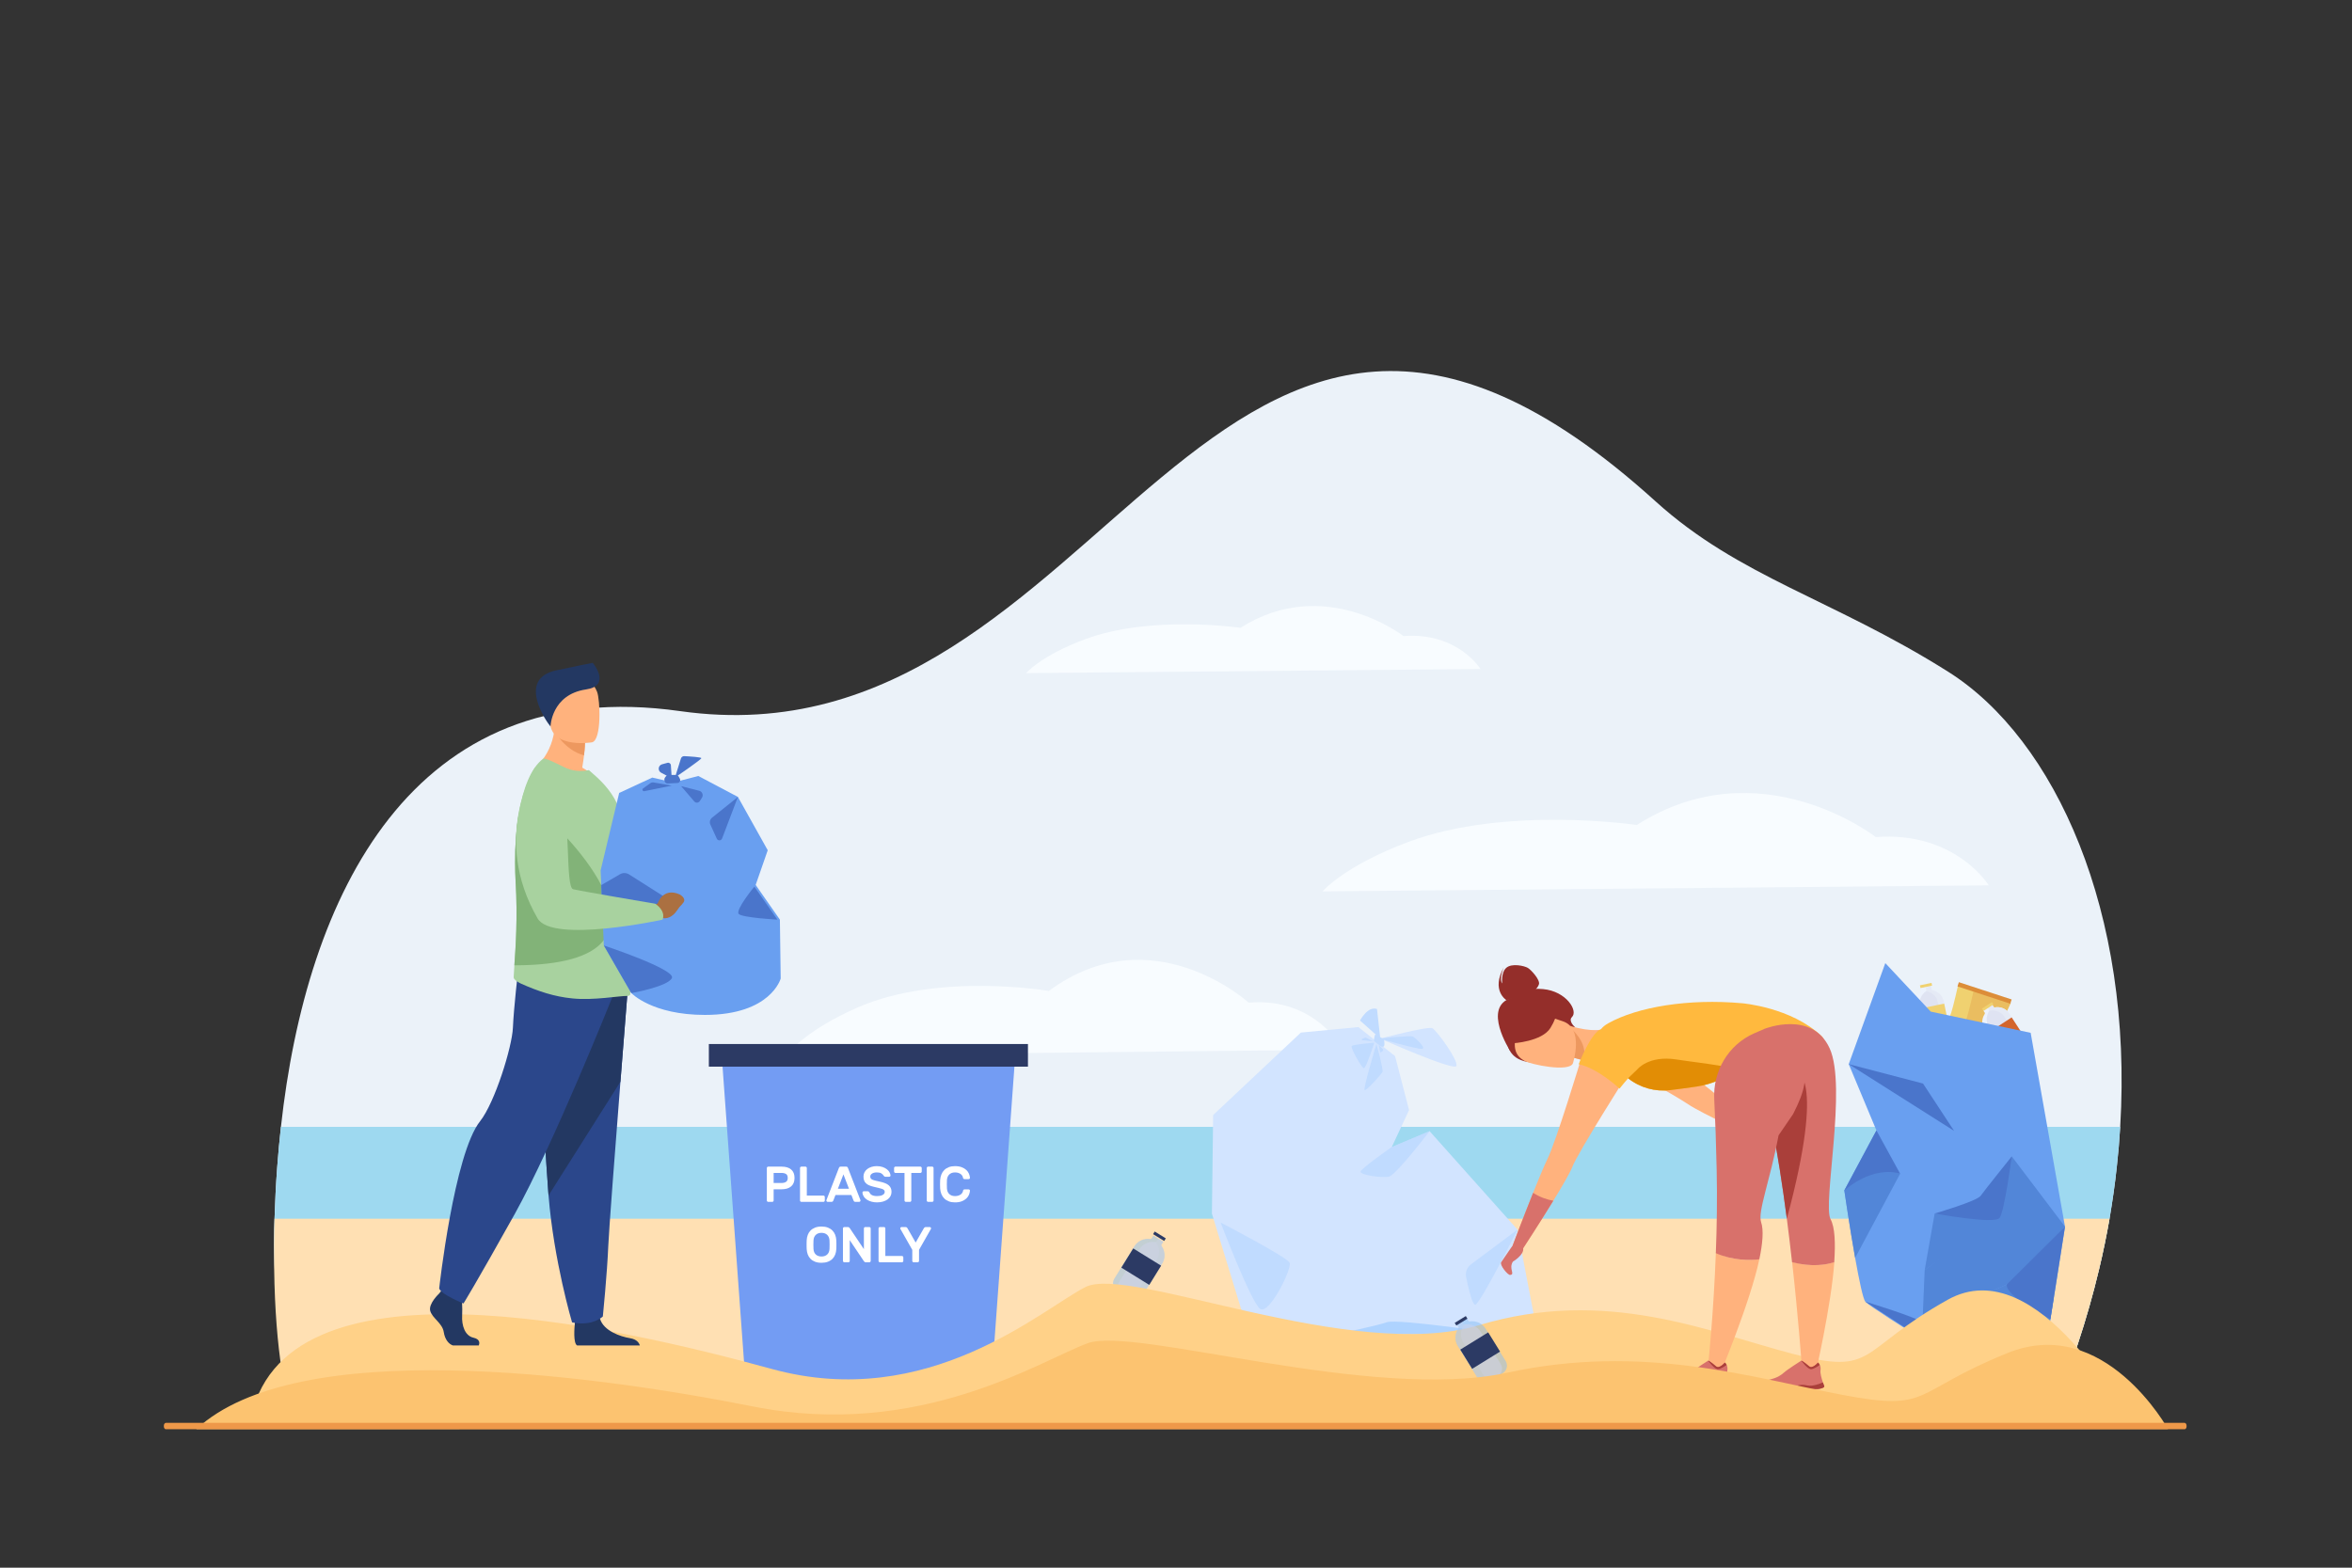 <?xml version="1.0" encoding="utf-8"?>
<!-- Generator: Adobe Illustrator 27.5.0, SVG Export Plug-In . SVG Version: 6.00 Build 0)  -->
<svg version="1.1" id="Layer_1" xmlns="http://www.w3.org/2000/svg" xmlns:xlink="http://www.w3.org/1999/xlink" x="0px" y="0px"
	 viewBox="0 0 3000 2000" style="enable-background:new 0 0 3000 2000;" xml:space="preserve">
<rect x="0" y="0" width="3000" height="2000" fill="#333333" stroke="none"/>
<g>
	<g>
		<path style="fill:#EBF2F9;" d="M349.701,1580.346c0-8.395,0.192-16.926,0.48-25.587c0.671-21.458,1.727-43.579,3.453-66.368
			c1.247-16.659,2.782-33.584,4.7-50.777c32.136-293.729,166.23-579.022,509.268-530.378
			c550.53,77.964,672.959-785.192,1244.182-267.537c106.637,96.637,226.213,124.633,373.079,217.257
			c137.081,86.359,235.983,307.321,219.483,580.659c-0.959,16.793-2.398,33.719-4.317,50.777
			c-2.302,21.855-5.468,43.845-9.305,66.368c-3.741,21.323-8.154,42.913-13.334,64.503
			c-15.061,63.438-36.452,128.606-64.847,194.708c-0.575,1.2-1.055,2.397-1.534,3.599H385.195c-0.096,0-0.096,0-0.191,0
			c-17.939-6.797-33.671-99.286-35.302-228.824C349.701,1585.944,349.605,1583.145,349.701,1580.346z"/>
		<path style="fill:#F8FCFF;" d="M1094.395,1285.106c103.578-45,243.438-20.882,243.438-20.882
			c131.573-97.336,254.957,14.974,254.957,14.974c84.986-7.486,120.525,59.896,120.525,59.896l-710.789,7.486
			C1002.526,1346.581,1025.336,1315.108,1094.395,1285.106z"/>
		<g>
			<path style="fill:#F8FCFF;" d="M2087.771,1052.498c157.286-100.087,304.783,15.397,304.783,15.397
				c101.594-7.698,144.079,61.59,144.079,61.59l-849.698,7.699c0,0,27.267-32.363,109.821-63.214
				C1920.577,1027.699,2087.771,1052.498,2087.771,1052.498z"/>
			<path style="fill:#F8FCFF;" d="M1383.726,815.618c84.455-31.561,198.493-14.646,198.493-14.646
				c107.281-68.267,207.884,10.503,207.884,10.503c69.295-5.251,98.273,42.008,98.273,42.008l-579.556,5.252
				C1308.82,858.735,1327.418,836.661,1383.726,815.618z"/>
		</g>
		<path style="fill:#9ED9F0;" d="M349.701,1580.346c0-8.395,0.192-16.926,0.48-25.587c0.671-21.458,1.727-43.579,3.453-66.368
			c1.247-16.659,2.782-33.584,4.7-50.777h2346.011c-0.959,16.793-2.398,33.719-4.317,50.777
			c-2.302,21.855-5.468,43.845-9.305,66.368c-3.741,21.323-8.154,42.913-13.334,64.503
			c-15.061,63.438-36.452,128.606-64.847,194.708c-0.575,1.2-1.055,2.397-1.534,3.599H385.195c-0.096,0-0.096,0-0.191,0
			c-17.939-6.797-33.671-99.286-35.302-228.824C349.701,1585.944,349.605,1583.145,349.701,1580.346z"/>
		<path style="fill:#FFE0B3;" d="M350.218,1554.807h2340.488c-3.753,21.289-8.115,42.883-13.288,64.474
			c-15.114,63.41-36.517,128.644-64.918,194.639H379.837c-15.722-17.64-28.706-93.061-30.127-194.639
			C349.406,1598.753,349.508,1577.16,350.218,1554.807z"/>
		<g>
			<g>
				<path style="fill:#F0D170;" d="M2550.376,1312.128c-2.769,8.459-7.64,34.778-7.64,34.778l-67.349-22.04
					c0,0,10.481-24.033,13.426-32.885c2.672-8.036,8.614-34.464,8.614-34.464l67.349,22.04
					C2564.776,1279.558,2553.146,1303.664,2550.376,1312.128z"/>
				<path style="opacity:0.3;fill:#DC8D39;" d="M2550.376,1312.128c-2.769,8.459-7.64,34.778-7.64,34.778l-47.439-15.524
					c0,0,10.481-24.033,13.426-32.885c2.672-8.036,8.615-34.465,8.615-34.465l47.438,15.525
					C2564.776,1279.558,2553.146,1303.664,2550.376,1312.128z"/>
				
					<rect x="2529.148" y="1230.411" transform="matrix(0.311 -0.95 0.95 0.311 541.341 3278.464)" style="fill:#DC8D39;" width="5.669" height="70.865"/>
				
					<rect x="2505.345" y="1303.149" transform="matrix(0.311 -0.95 0.95 0.311 456.142 3306.297)" style="fill:#DC8D39;" width="5.669" height="70.864"/>
			</g>
			<g>
				<g>
					<path style="fill:#ECF2FD;" d="M2563.123,1293.222l24.315,37.273c2.878,4.413,1.623,10.381-2.79,13.26l-15.279,9.967
						c-4.664,3.043-10.975,1.716-14.018-2.949l-24.019-36.819c-4.088-6.267-3.825-14.165,0.023-20.083
						c0.505-0.776,0.479-1.808-0.132-2.51c-0.174-0.204-0.338-0.42-0.489-0.651l-1.284-1.969l11.353-7.406l1.284,1.97
						c0.17,0.26,0.313,0.525,0.438,0.797c0.348,0.768,1.151,1.232,1.98,1.086
						C2551.543,1283.951,2558.992,1286.889,2563.123,1293.222z"/>
					<path style="fill:#E5EAF5;" d="M2563.123,1293.222l24.315,37.273c2.878,4.413,1.623,10.381-2.79,13.26l-9.603,6.264
						c-4.665,3.044-10.975,1.716-14.018-2.949l-24.019-36.819c-4.088-6.267-3.826-14.164,0.022-20.082
						c0.185-0.286,0.299-0.608,0.339-0.934c0.067-0.556-0.086-1.133-0.47-1.577c-0.175-0.203-0.339-0.42-0.489-0.651l-1.285-1.969
						l5.677-3.703l1.284,1.97c0.17,0.26,0.313,0.525,0.438,0.797c0.348,0.768,1.151,1.232,1.98,1.086
						C2551.543,1283.951,2558.992,1286.889,2563.123,1293.222z"/>
					<path style="opacity:0.3;fill:#CED4EA;" d="M2556.827,1297.328l24.315,37.273c2.879,4.413,1.623,10.382-2.79,13.261
						l-3.307,2.156c-4.665,3.044-10.975,1.716-14.018-2.949l-24.019-36.819c-4.088-6.267-3.826-14.164,0.022-20.082
						c0.185-0.286,0.299-0.608,0.339-0.934c0.263,0.088,0.55,0.112,0.839,0.06
						C2545.248,1288.057,2552.696,1290.995,2556.827,1297.328z"/>
					
						<rect x="2537.471" y="1304.659" transform="matrix(0.838 -0.546 0.546 0.838 -304.652 1610.841)" style="fill:#D3652C;" width="37.953" height="26.123"/>
				</g>
				
					<rect x="2526.516" y="1281.611" transform="matrix(0.837 -0.548 0.548 0.837 -288.924 1598.561)" style="fill:#F0D170;" width="15.069" height="3.567"/>
			</g>
			<g>
				<g>
					<path style="fill:#ECF2FD;" d="M2479.332,1277.444l9.023,43.579c1.068,5.159-2.28,10.257-7.439,11.325l-17.863,3.699
						c-5.454,1.129-10.844-2.411-11.973-7.865l-8.913-43.048c-1.518-7.326,1.61-14.583,7.354-18.688
						c0.755-0.538,1.107-1.508,0.795-2.384c-0.088-0.254-0.162-0.516-0.218-0.785l-0.477-2.303l13.272-2.748l0.478,2.302
						c0.063,0.305,0.1,0.604,0.116,0.902c0.043,0.842,0.621,1.567,1.446,1.734
						C2471.938,1264.584,2477.799,1270.039,2479.332,1277.444z"/>
					<path style="fill:#E5EAF5;" d="M2479.332,1277.444l9.023,43.579c1.068,5.159-2.28,10.257-7.439,11.325l-11.227,2.325
						c-5.454,1.129-10.844-2.411-11.973-7.865l-8.914-43.048c-1.517-7.327,1.611-14.583,7.355-18.688
						c0.276-0.198,0.5-0.456,0.656-0.745c0.266-0.492,0.334-1.086,0.139-1.639c-0.088-0.254-0.162-0.516-0.218-0.786l-0.477-2.302
						l6.636-1.374l0.478,2.302c0.063,0.305,0.1,0.604,0.116,0.902c0.043,0.842,0.621,1.567,1.446,1.734
						C2471.938,1264.584,2477.799,1270.039,2479.332,1277.444z"/>
					<path style="opacity:0.3;fill:#CED4EA;" d="M2471.972,1278.968l9.023,43.578c1.068,5.16-2.28,10.258-7.44,11.326l-3.865,0.801
						c-5.454,1.129-10.844-2.411-11.973-7.865l-8.914-43.048c-1.517-7.327,1.611-14.583,7.355-18.688
						c0.276-0.198,0.5-0.456,0.656-0.745c0.213,0.178,0.471,0.306,0.76,0.361
						C2464.577,1266.108,2470.438,1271.564,2471.972,1278.968z"/>
					
						<rect x="2445.195" y="1284.751" transform="matrix(0.979 -0.203 0.203 0.979 -211.981 526.666)" style="fill:#F0D170;" width="37.952" height="26.123"/>
				</g>
				
					<rect x="2448.321" y="1255.895" transform="matrix(0.979 -0.205 0.205 0.979 -205.46 529.407)" style="fill:#F0D170;" width="15.069" height="3.567"/>
			</g>
			<g>
				<path style="fill:#699FF0;" d="M2633.938,1564.953l-14.376,91.457l-4.188,26.373l-8.263,52.86H2495.28
					c0,0-14.715-9.056-33.844-20.94c-32.599-20.487-77.648-49.012-82.176-54.104c-2.943-3.283-8.037-27.958-13.018-55.802
					c-7.018-39.73-13.809-86.14-13.809-86.14l40.975-76.517l-35.315-84.553l46.635-128.881l57.953,61.874l127.452,27.051
					L2633.938,1564.953z"/>
				<g>
					<polygon style="fill:#5286D8;" points="2467.69,1548.115 2454.957,1620.274 2550.461,1553.775 					"/>
					<path style="fill:#5286D8;" d="M2619.386,1656.41l-12.45,79.233h-111.832c0,0-14.715-9.056-33.844-20.94l-9.281-27.279
						l107.53-48.783l12.903-0.68L2619.386,1656.41z"/>
					<path style="fill:#4A75CB;" d="M2633.938,1564.953l-14.376,91.457l-4.188,26.373c-7.244-3.621-57.727-29.656-55.689-44.143
						C2561.836,1623.131,2633.938,1564.953,2633.938,1564.953z"/>
					<path style="fill:#4A75CB;" d="M2379.261,1660.598c0,0,67.914,20.516,72.866,26.882c4.952,6.367,19.101,33.25,19.101,33.25
						L2379.261,1660.598z"/>
					<polygon style="fill:#5286D8;" points="2454.957,1620.274 2452.127,1687.48 2559.686,1638.64 2633.938,1564.953 
						2566.024,1475.249 2533.482,1561.556 					"/>
					<path style="fill:#4A75CB;" d="M2467.69,1548.115c0,0,53.765-15.563,58.718-22.638c4.951-7.074,39.616-50.228,39.616-50.228
						s-9.197,70.036-15.563,78.525C2544.094,1562.264,2467.69,1548.115,2467.69,1548.115z"/>
				</g>
				<path style="fill:#5286D8;" d="M2423.631,1497.377l-57.388,107.419c-7.018-39.73-13.809-86.14-13.809-86.14l32.485-38.258
					L2423.631,1497.377z"/>
				<path style="fill:#4A75CB;" d="M2423.631,1497.377c0,0-31.127-12.224-71.196,21.279l40.975-76.517L2423.631,1497.377z"/>
				<polygon style="fill:#4A75CB;" points="2358.094,1357.587 2452.834,1382.339 2492.451,1442.706 				"/>
			</g>
		</g>
		<g>
			<path style="opacity:0.5;fill:#89BEF4;" d="M1482.418,1612.021l-25.811,41.728c-3.056,4.939-9.601,6.482-14.542,3.427
				l-17.104-10.58c-5.223-3.23-6.853-10.149-3.623-15.372l25.496-41.218c4.339-7.016,12.344-10.453,20.054-9.384
				c1.012,0.14,2.029-0.368,2.443-1.307c0.122-0.27,0.261-0.535,0.421-0.794l1.364-2.204l12.709,7.861l-1.364,2.204
				c-0.18,0.291-0.377,0.559-0.591,0.81c-0.603,0.707-0.69,1.727-0.157,2.485
				C1486.246,1596.122,1486.802,1604.932,1482.418,1612.021z"/>
			<path style="opacity:0.3;fill:#CED4EA;" d="M1482.418,1612.021l-25.811,41.728c-3.056,4.939-9.601,6.482-14.542,3.427
				l-10.749-6.649c-5.223-3.23-6.853-10.15-3.623-15.371l25.496-41.219c4.339-7.016,12.345-10.453,20.054-9.385
				c0.371,0.051,0.745,0.014,1.09-0.099c0.586-0.193,1.09-0.616,1.354-1.207c0.122-0.27,0.261-0.535,0.421-0.794l1.364-2.205
				l6.354,3.932l-1.364,2.204c-0.18,0.291-0.377,0.559-0.591,0.81c-0.603,0.707-0.69,1.727-0.157,2.485
				C1486.246,1596.122,1486.802,1604.932,1482.418,1612.021z"/>
			<path style="opacity:0.3;fill:#CED4EA;" d="M1474.668,1585.317c-0.188-0.263-0.298-0.561-0.334-0.864
				c-0.345,0.112-0.719,0.149-1.09,0.099c-7.709-1.068-15.714,2.369-20.054,9.385l-25.496,41.219
				c-3.23,5.222-1.6,12.141,3.623,15.371l3.702,2.29c4.94,3.056,11.485,1.513,14.541-3.427l25.811-41.728
				C1479.755,1600.573,1479.198,1591.762,1474.668,1585.317z"/>
			
				<rect x="1440.44" y="1595.914" transform="matrix(0.526 -0.851 0.851 0.526 -685.523 2003.568)" style="fill:#2C3A64;" width="28.8" height="41.842"/>
			
				<rect x="1476.641" y="1570.096" transform="matrix(0.524 -0.852 0.852 0.524 -640.705 2009.855)" style="fill:#2C3A64;" width="3.932" height="16.614"/>
		</g>
		<g>
			<polygon style="fill:#739CF3;" points="1264.362,1766.804 951.158,1766.804 921.158,1354.577 1294.362,1354.577 			"/>
			<rect x="904.158" y="1331.922" style="fill:#2C3A64;" width="407" height="28.892"/>
		</g>
		<g>
			<polygon style="fill:#D2E4FF;" points="1659.277,1317.317 1732.625,1310.332 1779.427,1347.355 1797.267,1416.233 
				1775.236,1463.314 1823.436,1443.056 1935.573,1568.684 1956.004,1675.556 1918.285,1702.274 1592.953,1702.274 
				1545.803,1548.252 1547.375,1422.52 			"/>
			<g>
				<path style="opacity:0.5;fill:#AED3FF;" d="M1823.436,1443.056c0,0-42.611,55.884-51.692,57.979
					c-9.081,2.096-37.023-2.096-36.325-6.286c0.699-4.191,39.817-31.435,39.817-31.435L1823.436,1443.056z"/>
				<path style="opacity:0.5;fill:#AED3FF;" d="M1935.573,1568.684l-59.321,44.345c-5.009,3.744-7.422,10.035-6.186,16.165
					c2.639,13.083,7.493,34.338,11.349,35.302C1887.004,1665.893,1935.573,1568.684,1935.573,1568.684z"/>
				<path style="opacity:0.5;fill:#AED3FF;" d="M1556.94,1559.714c0,0,84.874,44.008,88.017,51.343
					c3.144,7.335-26.195,67.061-37.721,58.678C1595.709,1661.353,1556.94,1559.714,1556.94,1559.714z"/>
			</g>
			<g>
				<path style="fill:#D2E4FF;" d="M1760.567,1325.002c0,0,60.773-16.066,66.362-13.272c5.588,2.794,33.53,41.214,30.736,48.199
					C1854.87,1366.915,1760.567,1325.002,1760.567,1325.002z"/>
				<path style="fill:#C0DBFF;" d="M1756.375,1287.28l4.191,37.722l-25.846-23.052
					C1734.72,1301.95,1744.5,1283.089,1756.375,1287.28z"/>
				<path style="fill:#C0DBFF;" d="M1752.359,1327.796c0-0.523,0.873-8.383,2.27-8.033c1.397,0.35,10.828,6.112,10.828,7.16
					s1.747,8.906-1.921,8.558C1759.868,1335.131,1752.359,1327.796,1752.359,1327.796z"/>
				<path style="opacity:0.5;fill:#AED3FF;" d="M1755.676,1331.943c0,0,9.081,32.832,7.684,35.626
					c-1.397,2.794-20.258,24.099-22.703,23.052C1738.213,1389.573,1755.676,1331.943,1755.676,1331.943z"/>
				<path style="opacity:0.5;fill:#AED3FF;" d="M1752.882,1330.241c0,0-10.479,32.831-13.273,32.483
					c-2.794-0.35-17.464-26.195-15.368-28.291C1726.338,1332.337,1752.882,1330.241,1752.882,1330.241z"/>
				<path style="opacity:0.5;fill:#AED3FF;" d="M1751.366,1328.469l-8.931-4.58c-0.415-0.213-0.903-0.232-1.333-0.055l-3.724,1.541
					c-0.811,0.336-0.639,1.531,0.234,1.625L1751.366,1328.469z"/>
				<path style="opacity:0.5;fill:#AED3FF;" d="M1758.575,1333.205l5.096,5.109c0.748,0.75,0.666,1.987-0.176,2.631l-1.722,1.317
					c-0.576,0.44-1.414,0.122-1.553-0.59L1758.575,1333.205z"/>
				<path style="fill:#C0DBFF;" d="M1759.693,1325.002c0.786-0.263,39.294-4.191,42.437-2.62
					c3.144,1.572,17.551,14.932,11.788,15.718C1808.155,1338.886,1759.693,1325.002,1759.693,1325.002z"/>
			</g>
			<path style="fill:#AED3FF;" d="M1918.285,1702.274c0,0-135.365-20.315-149.336-15.426c-13.971,4.891-62.17,14.67-62.17,14.67
				s-60.075-15.368-66.362-11.875c-6.287,3.492-14.67,12.573-14.67,12.573L1918.285,1702.274z"/>
		</g>
		<path style="fill:#FFD188;" d="M984.601,1746.505c199.444,54.754,343.987-76.162,399.974-104.554
			c55.987-28.393,339.922,97.344,501.884,48.672c161.962-48.672,291.932,8.112,399.908,36.504
			c107.975,28.393,81.981-4.056,197.954-68.952c115.973-64.897,231.434,157.215,231.434,157.215l-2396.933,0.889
			C354.675,1592.373,785.157,1691.752,984.601,1746.505z"/>
		<g>
			<g>
				<path style="fill:#233862;" d="M548.812,1672.579c2.76,9.299,15.5,15.5,17.22,26.869c1.43,9.43,6.42,15.301,11.62,17.03h33.02
					c0.79-1.83,2.58-7.84-6.72-9.87c-11.02-2.41-15.18-15.77-14.49-28.17c0.29-5.2,0.15-11.13-0.1-16.26
					c-0.35-7.1-0.93-12.68-0.93-12.68l-23.43-5.511l-2.46,3.16l-2.36,3.04C560.182,1650.188,546.052,1663.278,548.812,1672.579z"/>
				<path style="fill:#233862;" d="M736.112,1716.478h80.02c-0.83-2.87-3.53-7.8-12.38-9.24c-12.35-2.01-33.75-9.18-38.52-24.97
					c-0.15-0.51-0.29-1.03-0.41-1.561c-3.79-16.879-31.35,5.17-31.35,5.17s-0.08,0.681-0.2,1.83
					C732.632,1693.868,731.012,1713.638,736.112,1716.478z"/>
				<path style="fill:#2B478B;" d="M800.47,1265.024c0,0-4.186,52.224-9.105,115c-6.687,85.276-14.728,190.024-15.524,209.868
					c-1.375,34.458-6.894,89.575-6.894,89.575s-13.085,13.096-39.274,7.576c0,0-23.337-78.683-30.003-161.934
					c-0.104-1.363-0.207-2.738-0.31-4.113c-6.202-84.749-15.844-263.208-15.844-263.208L800.47,1265.024z"/>
				<path style="fill:#233862;" d="M800.47,1265.024c0,0-4.186,52.224-9.105,115l-91.694,145.086
					c-0.104-1.363-0.207-2.738-0.31-4.113c-6.202-84.749-15.844-263.208-15.844-263.208L800.47,1265.024z"/>
				<path style="fill:#2B478B;" d="M781.355,1271.225c0,0-75.448,189.136-125.057,278.019
					c-49.609,88.884-65.112,113.688-65.112,113.688s-28.422-11.369-31.006-19.12c0,0,18.971-171.594,52.193-213.424
					c18.773-23.636,40.824-94.567,41.858-119.372s6.718-73.897,6.718-73.897L781.355,1271.225z"/>
			</g>
			<path style="fill:#FFB27D;" d="M682.088,979.754c0,0,51.049,25.015,80.478,15.733c0,0-7.244-9.28-19.921-16.187
				c1.018-5.999,1.81-11.206,2.264-15.62c1.245-10.188,1.245-15.96,1.245-15.96l-19.695-15.732l-18.677-15.055
				C709.254,959.266,682.088,979.754,682.088,979.754z"/>
			<path style="fill:#A8D29F;" d="M655.187,1246.807c-0.114,3.169,6.565,6.791,9.507,8.149c21.847,9.733,42.22,16.524,65.311,18.79
				c27.279,2.829,59.538-3.396,70.63-3.17c1.132,0,2.151-0.452,3.057-1.245c0.792-0.566,1.358-33.957,0.792-75.95
				c0-1.698,0-3.396-0.113-5.094v-0.565c-0.227-16.413-0.792-33.617-1.584-50.822c-1.585-37.807-4.527-74.254-9.508-94.401
				c-6-23.77-19.583-39.504-31.919-50.936l-10.188-9.057c-10.186,2.039-20.94,1.474-31.693-3.846
				c-11.771-5.773-24.65-12.25-26.688-10.666c-15.394,11.433-25.605,37.377-31.151,70.202c-3.169,18.903-4.754,40.07-4.641,62.255
				c0,8.15,0.227,16.526,0.679,24.789c2.716,44.823,0,83.76-1.584,106.284C655.639,1238.091,655.3,1243.184,655.187,1246.807z"/>
			<path style="fill:#82B378;" d="M656.092,1231.525c247.32-0.339,45.615-184.386,45.615-184.386l-40.069-8.942
				c-3.169,18.903-4.754,40.07-4.641,62.255c0,8.15,0.227,16.526,0.679,24.789C660.393,1170.064,657.677,1209.001,656.092,1231.525z
				"/>
			<path style="fill:#699FF0;" d="M766.113,1110.413l0.792,18.789l0.792,17.431l2.49,59.538l35.089,60.784
				c0,0,26.26,27.845,93.835,27.845c84.213,0,96.664-46.409,96.664-46.409l-1.018-75.157l-30.901-44.258l15.394-44.257
				l-38.032-68.028l-50.483-26.711l-31.92,8.263l-26.826-6.226l-42.22,19.581L766.113,1110.413z"/>
			<path style="fill:#4A75CB;" d="M860.93,991.971l7.593-24.297c0.584-1.869,2.359-3.107,4.315-3.007
				c6.816,0.349,21.733,1.265,21.733,2.589C894.571,968.972,860.93,991.971,860.93,991.971z"/>
			<path style="fill:#4A75CB;" d="M856.811,993.002l-1.097-16.722c-0.143-2.178-2.248-3.678-4.354-3.101l-6.861,1.88
				c-5.079,1.391-5.846,8.274-1.198,10.75L856.811,993.002z"/>
			<path style="fill:#4A75CB;" d="M867.133,993.383c-0.546-0.993-1.088-1.97-1.535-2.771c-0.655-1.176-1.888-1.91-3.234-1.928
				l-9.654-0.12c-1.198-0.016-2.332,0.543-3.051,1.502l-1.501,2.002c-0.612,0.816-0.866,1.847-0.703,2.854l0.237,1.464
				c0.306,1.886,1.978,3.241,3.886,3.15l12.443-0.593C866.796,998.811,868.47,995.817,867.133,993.383z"/>
			<path style="fill:#4A75CB;" d="M941.179,1016.737l-20.156,52.99c-1.154,3.033-5.393,3.169-6.739,0.217l-8.206-18
				c-1.385-3.037-0.531-6.626,2.073-8.715L941.179,1016.737z"/>
			<path style="fill:#4A75CB;" d="M962.189,1131.11c0,0-24.715,30.094-19.91,34.899c4.806,4.806,49.352,7.251,49.352,7.251
				L962.189,1131.11z"/>
			<path style="fill:#4A75CB;" d="M770.239,1206.213c0,0,91.835,30.511,86.801,41.495c-5.035,10.984-51.789,19.261-51.789,19.261
				L770.239,1206.213z"/>
			<path style="fill:#4A75CB;" d="M766.905,1129.202l0.792,17.431l85.345,8.265c3.283,0.338,4.867-4.075,2.037-5.887l-52.746-33.505
				c-3.509-2.15-7.923-2.264-11.432-0.226L766.905,1129.202z"/>
			<path style="fill:#4A75CB;" d="M868.825,1002.957l23.06,5.893c3.861,0.986,5.628,5.46,3.484,8.819l-2.73,4.276
				c-1.602,2.509-5.171,2.761-7.109,0.5L868.825,1002.957z"/>
			<path style="fill:#4A75CB;" d="M856.811,1002.27l-23.056-4.051c-1.5-0.264-3.043,0.091-4.278,0.982l-9.192,6.639
				c-1.722,1.244-0.533,3.957,1.548,3.534L856.811,1002.27z"/>
			<path style="fill:#AB7041;" d="M829.669,1155.704l9.157-2.937c0,0,6.407-21.195,28.064-11.709c0,0,8.793,4.663,4.92,10.18
				c-3.872,5.517-3.165,2.611-8.458,10.558c-5.292,7.947-13.669,11.717-20.345,8.714l-7.607,0.219L829.669,1155.704z"/>
			<path style="fill:#A8D29F;" d="M682.077,979.699c0,0-56.009,89.074,3.652,192.007c18.624,32.131,159.292,1.592,159.292,1.592
				s5.483-9.904-9.197-20.34c0,0-93.655-15.853-104.818-18.511c-9.904-2.358-3.301-93.382-14.621-119.793
				C705.066,988.243,682.077,979.699,682.077,979.699z"/>
			<path style="fill:#ED985F;" d="M707.443,933.12c0,0,12.903,23.883,37.466,30.56c1.245-10.188,1.245-15.96,1.245-15.96
				l-19.695-15.732L707.443,933.12z"/>
			<path style="fill:#FFB27D;" d="M755.134,947.031c0,0-48.699,8.09-53.27-22.315c-4.571-30.405-13.936-49.837,16.964-56.288
				c30.899-6.451,38.699,4.241,42.693,14.018C765.515,892.223,767.684,944.142,755.134,947.031z"/>
			<path style="fill:#233862;" d="M702.185,926.814c0,0,0.982-40.728,45.355-47.265c30.393-4.477,11.987-29.874,8.513-33.896
				c0,0-23.233,4.433-47.013,9.653C659.129,866.26,696.91,920.758,702.185,926.814z"/>
		</g>
		<g>
			<path style="fill:#FFB27D;" d="M2285.849,1609.917c7.839,70.316,11.823,125.979,11.823,125.979l17.473,19.106
				c0,0,20.748-89.714,24.561-145.128C2329.81,1613.466,2311.571,1617.073,2285.849,1609.917z"/>
			<path style="fill:#FFB27D;" d="M2179.073,1738.285l12.877,19.74c0,0,40.511-96.245,52.177-151.836
				c-10.464,1.729-32.331,3.165-55.513-8.458C2185.598,1677.223,2179.073,1738.285,2179.073,1738.285z"/>
			<path style="fill:#FFB27D;" d="M2078.205,1308.008c0,0,74.105,63.318,87.652,70.809c13.546,7.489,73.173,61.145,73.173,61.145
				c6.773-0.171,12.736,8.65,12.736,8.65c6.51,5.37,7.597,12.943,7.348,18.404c-0.108,2.36-3.073,3.354-4.605,1.557
				c-6.54-7.671-19.635-18.531-19.635-18.531s-65.336-30.11-81.633-41.271s-92.991-53.803-92.991-53.803L2078.205,1308.008z"/>
			<g>
				<path style="fill:#942E2A;" d="M1921.495,1275.96c0,0-20.041-12.203-3.305-42.008c0,0-6.685,14.682-2.104,20.703
					c0,0-1.773-13.839,5.23-19.977c7.003-6.139,23.012-2.518,27.413,0.096s15.941,15.396,14.213,20.943
					c-1.728,5.546-8.641,10.595-8.641,10.595L1921.495,1275.96z"/>
				<path style="fill:#942E2A;" d="M1926.028,1340.33c0,0-35.971-55.537,1.765-67.25c0,0,11.594-13.897,40.558-11.207
					c29.552,2.745,44.878,27.74,36.703,35.648c-5.244,5.072,4.012,13.031,4.012,13.031L1926.028,1340.33z"/>
				<path style="fill:#FFB27D;" d="M2036.498,1360.812c0.021,0.175,12.491-12.406,12.92-24.658
					c0.413-11.521,1.045-26.091,0.969-25.954c-2.294,4.219-21.119,6.932-47.646-1.438l-0.233,2.158l-3.88,36.294
					c0,0,11,2.573,21.143,5.708C2028.286,1355.55,2036.196,1358.581,2036.498,1360.812z"/>
				<path style="fill:#ED985F;" d="M1998.627,1347.214c0,0,11,2.573,21.143,5.708c5.42-19.298-8.88-34.846-17.262-42.002
					L1998.627,1347.214z"/>
				<path style="fill:#942E2A;" d="M1999.886,1306.23c0,0-12.717-14.959-25.512-21.585c-9.135-4.73-46.512-10.972-52.571,26.655
					c0,0-2.228,10.782,1.35,22.685c2.846,9.466,10.732,24.305,45.941,21.429l11.587,0.014L1999.886,1306.23z"/>
				<path style="fill:#FFB27D;" d="M2006.233,1356.592c0,0,14.846-45.027-13.337-53.842s-45.248-20.562-55.918,7.814
					s-1.672,37.353,7.02,42.582C1952.689,1358.378,2001.645,1368.078,2006.233,1356.592z"/>
				<path style="fill:#942E2A;" d="M1929.866,1330.964c0,0,36.936-2.088,47.751-19.582c10.815-17.494,8.29-27.331,8.29-27.331
					s-16.589,2.241-37.305,7.702C1938.097,1294.523,1917.035,1316.712,1929.866,1330.964z"/>
			</g>
			<path style="fill:#FFB27D;" d="M1942.812,1592.502c0,0,20.714-31.692,38.485-60.668c11.319-18.451,21.392-35.769,24.109-42.899
				c7.018-18.45,73.574-123.265,73.574-123.265l-62.481-14.148c0,0-31.693,104.928-42.899,127.452
				c-3.962,8.149-10.98,24.789-18.111,42.785c-12.677,31.693-26.147,67.349-26.147,67.349S1944.283,1600.991,1942.812,1592.502z"/>
			<path style="fill:#FFB93E;" d="M2013.612,1357.709c0,0,15.395-39.761,28.176-44.595c0.084-0.032,0.175-0.052,0.262-0.079
				c2.108-2.726,5.121-5.261,9.208-7.54c37.598-20.981,102.426-31.735,170.93-25.586c0,0,62.727,5.17,101.282,41.957
				c16.673,15.907-61.342,24.685-61.342,24.685c-3.246,0.971-6.425,2.062-9.561,3.244c-13.72,5.165-26.446,12.05-39.169,18.505
				c-11.413,5.78-22.832,11.215-34.972,14.757c-4.602,1.333-9.3,2.404-14.143,3.114c-13.354,1.96-24.705,3.452-33.917,4.58
				c-19.174,2.329-38.511-3.057-53.637-15.061c-3.241,3.629-6.9,7.962-11.002,13.146
				C2065.727,1388.837,2038.592,1362.989,2013.612,1357.709z"/>
			<path style="fill:#E28D05;" d="M2088.197,1364.52c0,0,14.207-18.553,50.461-12.839c28.833,4.541,87.469,10.159,74.74,16.61
				c0,0-3.69,1.86-5.537,2.77c-0.682,0.336-1.364,0.67-2.048,1.001c-0.517,0.251-1.034,0.501-1.551,0.749
				c-1.033,0.494-2.067,0.98-3.104,1.462c-0.377,0.175-0.754,0.349-1.131,0.521c-1.128,0.517-2.259,1.024-3.393,1.521
				c-0.301,0.132-0.602,0.262-0.903,0.392c-1.195,0.518-2.394,1.022-3.597,1.514c-0.244,0.1-0.489,0.197-0.733,0.295
				c-1.254,0.505-2.512,0.996-3.777,1.469c-0.196,0.073-0.394,0.144-0.59,0.216c-1.313,0.483-2.63,0.952-3.957,1.396
				c-0.144,0.048-0.288,0.093-0.432,0.141c-1.337,0.441-2.681,0.864-4.034,1.262c-0.063,0.018-0.123,0.039-0.185,0.058
				c-4.602,1.333-9.3,2.404-14.143,3.114c-13.354,1.96-24.705,3.452-33.917,4.58c-19.229,2.336-38.625-3.085-53.771-15.161
				L2088.197,1364.52z"/>
			<path style="fill:#D8716B;" d="M2235.798,1351.019c3.11,6.83,6.11,14.88,9,23.91c2.55,8.01,5.01,16.78,7.38,26.17
				c0.37,1.45,0.73,2.9,1.08,4.37c6.29,25.69,11.93,55.63,16.9,86.82c3.23,20.239,6.18,41.01,8.85,61.47
				c0.04,0.35,0.09,0.7,0.13,1.05c2.45,18.86,4.66,37.44,6.62,55.11c0.01,0.12,0.03,0.229,0.04,0.351
				c25.25,6.459,43.44,3.359,53.79-0.051c0.01-0.12,0.02-0.23,0.03-0.35c1.64-23.79,0.87-44.351-4.71-54.48
				c-10.42-18.95,21.23-168.99-1.17-217.99c-22.4-49.01-82.7-24.97-82.7-24.97L2235.798,1351.019z"/>
			<path style="fill:#AA3F3A;" d="M2244.797,1374.932c2.554,8.002,5.008,16.78,7.384,26.17c0.363,1.444,0.726,2.896,1.081,4.367
				c6.289,25.688,11.929,55.635,16.901,86.819c3.23,20.245,6.175,41.009,8.842,61.468c0.042,0.349,0.092,0.704,0.135,1.053
				c50.512-187.795,11.054-188.556,11.054-188.556L2244.797,1374.932z"/>
			<path style="fill:#D8716B;" d="M2189.628,1492.16c0.8,36.939,0.21,73-1.03,105.569c-0.01,0.34-0.03,0.681-0.04,1.01
				c22.52,9.701,43.63,9.281,55.48,7.83c0.03-0.129,0.05-0.25,0.08-0.379c4.14-19.78,5.67-36.9,2.19-47.001
				c-4.57-13.29,11.34-52.67,22.28-110.779l18.49-27.03c16.01-31.3,17.49-45.59,12.09-63.66c-6.04-20.28-39.91-39.05-48.13-45.29
				l-13.78,5.95c-32.92,14.62-52.56,48.21-50.72,84.17C2187.858,1428.259,2188.898,1458.759,2189.628,1492.16z"/>
			<g>
				<path style="fill:#D8716B;" d="M2318.824,1772.074h-9.98c-3.343-0.526-5.812-1.494-9.24-1.942
					c-5.207-0.683-7.604,1.451-8.081,1.942c-0.064,0.063-0.093,0.1-0.093,0.1h-42.396c-1.067-1.522-0.042-5.051,0.96-7.647
					c0.676-1.764,2.148-3.102,3.969-3.627c4.496-1.303,13.359-2.462,21.476-9.81c4.567-4.126,22.052-15.173,22.052-15.173
					l0.092-0.021c0.384,0.007,2.212,0.568,10.165,7.284c4.112,3.464,11.118-4.895,11.118-4.895s1.316,1.089,2.298,3.116
					c0.79,1.6,1.366,3.799,0.91,6.509c-0.633,3.819,1.409,10.919,3.038,15.72c0.989,2.91,1.821,4.973,1.821,4.973
					S2327.41,1771,2318.824,1772.074z"/>
				<path style="fill:#AA3F3A;" d="M2321.164,1741.401c-2.383,1.679-7.413,4.986-10.749,5.42
					c-4.503,0.591-12.925-10.904-12.925-10.904l0.092-0.021c0.384,0.007,2.212,0.568,10.165,7.284
					c4.112,3.464,11.118-4.895,11.118-4.895S2320.182,1739.374,2321.164,1741.401z"/>
				<path style="fill:#AA3F3A;" d="M2318.824,1772.074h-9.98c-3.343-0.526-5.812-1.494-9.24-1.942
					c-5.207-0.683-7.604,1.451-8.081,1.942c-0.064,0.063-0.093,0.1-0.093,0.1h-42.396c-1.067-1.522-0.042-5.051,0.96-7.647
					c1.288-1.145,1.65,4.973,2.362,5.947s34.585,0.355,36.542-1.066c1.956-1.423,7.825-3.913,16.005-1.957
					c7.121,1.7,17.613-2.66,20.209-3.82c0.989,2.91,1.821,4.973,1.821,4.973S2327.41,1771,2318.824,1772.074z"/>
			</g>
			<g>
				<path style="fill:#D8716B;" d="M2200.03,1772.074h-9.98c-3.343-0.526-5.812-1.494-9.24-1.942
					c-5.207-0.683-7.604,1.451-8.081,1.942c-0.064,0.063-0.093,0.1-0.093,0.1h-42.396c-1.067-1.522-0.042-5.051,0.96-7.647
					c0.676-1.764,2.148-3.102,3.969-3.627c4.496-1.303,13.359-2.462,21.476-9.81c4.567-4.126,22.051-15.173,22.051-15.173
					l0.093-0.021c0.384,0.007,2.212,0.568,10.165,7.284c4.111,3.464,11.118-4.895,11.118-4.895s1.316,1.089,2.298,3.116
					c0.79,1.6,1.366,3.799,0.91,6.509c-0.633,3.819,1.409,10.919,3.038,15.72c0.989,2.91,1.821,4.973,1.821,4.973
					S2208.616,1771,2200.03,1772.074z"/>
				<path style="fill:#AA3F3A;" d="M2202.37,1741.401c-2.383,1.679-7.413,4.986-10.749,5.42
					c-4.503,0.591-12.925-10.904-12.925-10.904l0.093-0.021c0.384,0.007,2.212,0.568,10.165,7.284
					c4.111,3.464,11.118-4.895,11.118-4.895S2201.388,1739.374,2202.37,1741.401z"/>
				<path style="fill:#AA3F3A;" d="M2200.03,1772.074h-9.98c-3.343-0.526-5.812-1.494-9.24-1.942
					c-5.207-0.683-7.604,1.451-8.081,1.942c-0.064,0.063-0.093,0.1-0.093,0.1h-42.396c-1.067-1.522-0.042-5.051,0.96-7.647
					c1.288-1.145,1.65,4.973,2.362,5.947s34.585,0.355,36.542-1.066c1.956-1.423,7.825-3.913,16.005-1.957
					c7.12,1.7,17.613-2.66,20.209-3.82c0.989,2.91,1.821,4.973,1.821,4.973S2208.616,1771,2200.03,1772.074z"/>
			</g>
			<path style="fill:#D8716B;" d="M1926.125,1626.536c7.017-0.679-2.123-7.696,3.537-16.979c0,0,14.621-8.566,13.149-17.056
				c0,0,20.714-31.692,38.485-60.668c-7.697-1.359-16.639-4.189-25.808-10.075c-12.677,31.693-26.147,67.349-26.147,67.349
				s-7.418,10.481-14.535,21.157C1912.448,1613.801,1923.183,1626.762,1926.125,1626.536z"/>
		</g>
		<g>
			<path style="opacity:0.5;fill:#89BEF4;" d="M1859.446,1717.192l25.811,41.728c3.056,4.939,9.601,6.482,14.542,3.427l17.103-10.58
				c5.223-3.231,6.853-10.149,3.623-15.372l-25.496-41.218c-4.339-7.016-12.344-10.453-20.054-9.384
				c-1.012,0.14-2.029-0.368-2.443-1.307c-0.122-0.269-0.261-0.535-0.421-0.794l-1.364-2.204l-12.709,7.861l1.364,2.204
				c0.18,0.291,0.377,0.559,0.591,0.81c0.603,0.707,0.69,1.726,0.157,2.485C1855.617,1701.293,1855.061,1710.103,1859.446,1717.192z
				"/>
			<path style="opacity:0.3;fill:#CED4EA;" d="M1859.446,1717.192l25.811,41.728c3.056,4.939,9.601,6.482,14.542,3.427l10.749-6.649
				c5.223-3.23,6.853-10.15,3.623-15.371l-25.496-41.219c-4.339-7.016-12.345-10.453-20.054-9.385
				c-0.371,0.051-0.745,0.014-1.09-0.099c-0.586-0.193-1.09-0.616-1.354-1.207c-0.122-0.27-0.261-0.535-0.421-0.794l-1.364-2.205
				l-6.354,3.932l1.364,2.204c0.18,0.291,0.377,0.559,0.591,0.81c0.603,0.707,0.69,1.726,0.157,2.485
				C1855.617,1701.293,1855.061,1710.103,1859.446,1717.192z"/>
			<path style="opacity:0.3;fill:#CED4EA;" d="M1867.196,1690.488c0.188-0.263,0.298-0.561,0.334-0.864
				c0.345,0.112,0.719,0.149,1.09,0.099c7.709-1.068,15.714,2.369,20.054,9.385l25.496,41.219c3.23,5.222,1.6,12.141-3.623,15.371
				l-3.702,2.29c-4.94,3.056-11.485,1.513-14.541-3.427l-25.811-41.727C1862.108,1705.744,1862.665,1696.933,1867.196,1690.488z"/>
			
				<rect x="1866.102" y="1707.606" transform="matrix(0.851 -0.526 0.526 0.851 -623.665 1250.194)" style="fill:#2C3A64;" width="41.842" height="28.8"/>
			
				<rect x="1854.95" y="1681.608" transform="matrix(0.852 -0.524 0.524 0.852 -606.083 1226.947)" style="fill:#2C3A64;" width="16.614" height="3.932"/>
		</g>
		<path style="fill:#FCC370;" d="M960.662,1794.358c212.765,42.276,366.962-58.806,426.688-80.728
			c59.726-21.922,362.625,75.161,535.405,37.581c172.78-37.581,311.431,6.263,426.617,28.185
			c115.187,21.923,87.456-3.132,211.176-53.239c123.719-50.107,204.776,97.084,204.776,97.084H250.416
			C378.402,1704.235,747.898,1752.083,960.662,1794.358z"/>
		<path style="fill:#EE9849;" d="M211.595,1815.234h2574.811c1.429,0,2.598,1.624,2.598,3.61v0.943c0,1.985-1.169,3.61-2.598,3.61
			H211.595c-1.429,0-2.599-1.625-2.599-3.61v-0.943C208.996,1816.858,210.166,1815.234,211.595,1815.234z"/>
		<g>
			<path style="fill:#FFFFFF;" d="M997.06,1488.349c5.18,0,9.205,1.22,12.074,3.661c2.868,2.441,4.303,6.016,4.303,10.726
				c0,4.711-1.435,8.307-4.303,10.79c-2.869,2.484-6.894,3.725-12.074,3.725h-10.276v14.322c0,0.472-0.171,0.878-0.514,1.22
				c-0.343,0.343-0.75,0.514-1.22,0.514h-5.203c-0.472,0-0.878-0.17-1.22-0.514c-0.344-0.342-0.514-0.748-0.514-1.22v-41.49
				c0-0.47,0.17-0.877,0.514-1.22c0.342-0.342,0.748-0.514,1.22-0.514H997.06z M986.783,1509.222h9.955
				c2.44,0,4.389-0.481,5.845-1.445c1.455-0.964,2.184-2.644,2.184-5.042c0-2.397-0.729-4.056-2.184-4.977
				c-1.456-0.92-3.404-1.381-5.845-1.381h-9.955V1509.222z"/>
			<path style="fill:#FFFFFF;" d="M1050.302,1525.278c0.471,0,0.877,0.172,1.221,0.514c0.342,0.343,0.514,0.75,0.514,1.22v4.56
				c0,0.472-0.172,0.878-0.514,1.22c-0.344,0.343-0.75,0.514-1.221,0.514h-28.131c-0.472,0-0.878-0.17-1.22-0.514
				c-0.344-0.342-0.514-0.748-0.514-1.22v-41.49c0-0.47,0.17-0.877,0.514-1.22c0.342-0.342,0.748-0.514,1.22-0.514h5.203
				c0.47,0,0.877,0.171,1.22,0.514c0.343,0.343,0.514,0.75,0.514,1.22v35.195H1050.302z"/>
			<path style="fill:#FFFFFF;" d="M1079.331,1488.349c0.684,0,1.198,0.183,1.541,0.546c0.343,0.364,0.643,0.91,0.899,1.638
				l15.735,40.59c0.042,0.128,0.064,0.279,0.064,0.45c0,0.472-0.172,0.878-0.515,1.22c-0.343,0.343-0.749,0.514-1.22,0.514h-4.624
				c-0.857,0-1.456-0.182-1.799-0.546c-0.343-0.363-0.578-0.716-0.706-1.06l-2.762-7.129h-20.295l-2.762,7.129
				c-0.129,0.343-0.364,0.696-0.707,1.06c-0.343,0.364-0.942,0.546-1.798,0.546h-4.624c-0.472,0-0.878-0.17-1.221-0.514
				c-0.343-0.342-0.514-0.748-0.514-1.22c0-0.171,0.021-0.321,0.064-0.45l15.734-40.59c0.258-0.728,0.557-1.274,0.899-1.638
				c0.343-0.363,0.857-0.546,1.542-0.546H1079.331z M1082.864,1516.544l-7.065-18.304l-7.065,18.304H1082.864z"/>
			<path style="fill:#FFFFFF;" d="M1118.252,1487.707c2.868,0,5.395,0.385,7.578,1.156c2.184,0.771,4.003,1.734,5.459,2.89
				c1.455,1.156,2.559,2.431,3.308,3.821c0.749,1.392,1.166,2.708,1.253,3.95c0.042,0.514-0.119,0.931-0.482,1.252
				c-0.364,0.321-0.781,0.481-1.252,0.481h-4.496c-0.729,0-1.275-0.138-1.638-0.417c-0.364-0.278-0.696-0.652-0.995-1.124
				c-0.642-1.069-1.617-2.001-2.922-2.793c-1.307-0.792-3.244-1.189-5.813-1.189c-1.114,0-2.174,0.119-3.18,0.354
				c-1.006,0.236-1.885,0.578-2.633,1.027c-0.75,0.45-1.339,0.996-1.767,1.638c-0.429,0.643-0.642,1.371-0.642,2.184
				c0,0.986,0.202,1.789,0.609,2.409c0.407,0.621,1.092,1.156,2.056,1.605c0.963,0.45,2.236,0.867,3.821,1.253
				c1.584,0.385,3.554,0.835,5.909,1.349c2.568,0.557,4.784,1.21,6.646,1.959c1.863,0.75,3.382,1.649,4.561,2.697
				c1.177,1.05,2.055,2.259,2.633,3.629c0.578,1.371,0.867,2.933,0.867,4.688c0,1.927-0.429,3.715-1.284,5.363
				c-0.857,1.649-2.077,3.062-3.661,4.239c-1.585,1.178-3.532,2.109-5.845,2.794c-2.312,0.684-4.903,1.027-7.771,1.027
				c-2.399,0-4.688-0.289-6.872-0.867c-2.185-0.578-4.122-1.413-5.813-2.505c-1.692-1.092-3.051-2.409-4.078-3.95
				c-1.028-1.542-1.607-3.253-1.734-5.138c-0.043-0.514,0.117-0.931,0.481-1.252c0.363-0.321,0.781-0.482,1.253-0.482h4.495
				c0.727,0,1.284,0.129,1.67,0.385c0.386,0.257,0.707,0.642,0.964,1.156c0.299,0.557,0.663,1.114,1.092,1.67
				c0.427,0.557,1.005,1.05,1.733,1.477c0.728,0.429,1.638,0.782,2.729,1.06c1.092,0.279,2.451,0.417,4.079,0.417
				c1.284,0,2.525-0.097,3.725-0.289c1.198-0.193,2.248-0.514,3.147-0.963c0.899-0.45,1.626-1.005,2.184-1.67
				c0.556-0.664,0.835-1.487,0.835-2.473c0-0.941-0.301-1.712-0.899-2.312c-0.601-0.599-1.51-1.113-2.729-1.542
				c-1.221-0.428-2.729-0.835-4.528-1.22c-1.798-0.385-3.875-0.877-6.229-1.477c-2.142-0.514-4.015-1.124-5.62-1.831
				c-1.605-0.707-2.933-1.574-3.981-2.601c-1.05-1.028-1.831-2.237-2.345-3.629c-0.514-1.391-0.771-3.051-0.771-4.978
				c0-1.927,0.428-3.703,1.284-5.331c0.857-1.627,2.033-3.019,3.533-4.174c1.498-1.156,3.285-2.065,5.362-2.73
				C1113.616,1488.039,1115.854,1487.707,1118.252,1487.707z"/>
			<path style="fill:#FFFFFF;" d="M1173.936,1488.349c0.471,0,0.877,0.171,1.22,0.514c0.343,0.343,0.515,0.75,0.515,1.22v4.56
				c0,0.472-0.172,0.878-0.515,1.22c-0.343,0.343-0.749,0.514-1.22,0.514h-11.561v35.195c0,0.472-0.172,0.878-0.514,1.22
				c-0.344,0.343-0.75,0.514-1.221,0.514h-5.202c-0.472,0-0.878-0.17-1.22-0.514c-0.344-0.342-0.514-0.748-0.514-1.22v-35.195
				h-11.561c-0.472,0-0.879-0.171-1.221-0.514c-0.343-0.342-0.514-0.748-0.514-1.22v-4.56c0-0.47,0.171-0.877,0.514-1.22
				c0.342-0.342,0.749-0.514,1.221-0.514H1173.936z"/>
			<path style="fill:#FFFFFF;" d="M1183.825,1533.307c-0.472,0-0.878-0.17-1.22-0.514c-0.344-0.342-0.514-0.748-0.514-1.22v-41.49
				c0-0.47,0.17-0.877,0.514-1.22c0.342-0.342,0.748-0.514,1.22-0.514h5.203c0.47,0,0.877,0.171,1.22,0.514
				c0.343,0.343,0.514,0.75,0.514,1.22v41.49c0,0.472-0.171,0.878-0.514,1.22c-0.343,0.343-0.75,0.514-1.22,0.514H1183.825z"/>
			<path style="fill:#FFFFFF;" d="M1228.397,1519.049c0.086-0.556,0.31-0.974,0.675-1.252c0.363-0.278,0.76-0.417,1.188-0.417h5.202
				c0.471,0,0.888,0.161,1.252,0.481c0.363,0.321,0.523,0.739,0.481,1.252c-0.128,1.756-0.567,3.511-1.316,5.267
				c-0.75,1.756-1.894,3.34-3.435,4.752c-1.542,1.413-3.49,2.569-5.845,3.468c-2.355,0.899-5.202,1.349-8.542,1.349
				c-2.954,0-5.566-0.44-7.836-1.316c-2.269-0.877-4.196-2.097-5.78-3.661c-1.584-1.563-2.815-3.436-3.692-5.62
				c-0.878-2.184-1.403-4.559-1.573-7.129c-0.087-1.626-0.129-3.425-0.129-5.395c0-1.969,0.042-3.768,0.129-5.395
				c0.17-2.569,0.695-4.945,1.573-7.129c0.877-2.184,2.108-4.056,3.692-5.62c1.584-1.563,3.511-2.783,5.78-3.661
				c2.27-0.877,4.882-1.316,7.836-1.316c3.34,0,6.187,0.449,8.542,1.349c2.354,0.899,4.303,2.055,5.845,3.468
				c1.541,1.413,2.685,3.008,3.435,4.785c0.749,1.777,1.189,3.522,1.316,5.234c0.042,0.514-0.118,0.931-0.481,1.253
				c-0.364,0.321-0.781,0.481-1.252,0.481h-5.202c-0.429,0-0.835-0.138-1.221-0.418c-0.386-0.278-0.621-0.695-0.706-1.252
				c-0.129-0.856-0.429-1.691-0.899-2.504c-0.472-0.813-1.114-1.542-1.927-2.184c-0.814-0.642-1.842-1.166-3.083-1.573
				c-1.242-0.406-2.697-0.61-4.367-0.61c-1.67,0-3.126,0.257-4.367,0.771c-1.242,0.514-2.28,1.199-3.115,2.055
				c-0.835,0.857-1.476,1.884-1.927,3.083c-0.449,1.199-0.718,2.463-0.803,3.79c-0.086,1.627-0.128,3.426-0.128,5.395
				c0,1.97,0.042,3.768,0.128,5.395c0.085,1.371,0.354,2.645,0.803,3.821c0.45,1.178,1.092,2.195,1.927,3.051
				c0.835,0.857,1.873,1.542,3.115,2.055c1.241,0.514,2.697,0.771,4.367,0.771c1.67,0,3.125-0.203,4.367-0.61
				c1.241-0.406,2.28-0.931,3.115-1.573c0.835-0.643,1.487-1.37,1.959-2.184C1227.969,1520.741,1228.269,1519.906,1228.397,1519.049
				z"/>
			<path style="fill:#FFFFFF;" d="M1028.947,1582.182c0.129-2.398,0.589-4.656,1.381-6.776c0.792-2.119,1.959-3.959,3.501-5.523
				c1.541-1.563,3.468-2.804,5.78-3.725c2.312-0.92,5.052-1.381,8.221-1.381c3.125,0,5.844,0.449,8.156,1.349
				c2.313,0.899,4.239,2.142,5.78,3.725c1.541,1.584,2.719,3.426,3.532,5.523c0.813,2.098,1.284,4.367,1.413,6.808
				c0.042,0.814,0.074,1.713,0.097,2.697c0.021,0.986,0.032,2.002,0.032,3.051c0,1.05-0.012,2.066-0.032,3.051
				c-0.022,0.985-0.055,1.885-0.097,2.697c-0.129,2.398-0.589,4.657-1.381,6.776c-0.793,2.12-1.959,3.961-3.5,5.523
				c-1.542,1.563-3.479,2.794-5.813,3.693c-2.334,0.899-5.064,1.349-8.189,1.349c-3.169,0-5.909-0.449-8.221-1.349
				c-2.313-0.899-4.239-2.129-5.78-3.693c-1.542-1.563-2.709-3.404-3.501-5.523c-0.792-2.119-1.252-4.378-1.381-6.776
				c-0.043-0.813-0.075-1.712-0.096-2.697c-0.023-0.984-0.032-2.001-0.032-3.051c0-1.048,0.01-2.065,0.032-3.051
				C1028.871,1583.895,1028.904,1582.996,1028.947,1582.182z M1058.041,1582.503c-0.172-3.083-1.168-5.469-2.987-7.161
				c-1.82-1.691-4.229-2.537-7.225-2.537c-2.998,0-5.406,0.846-7.226,2.537c-1.82,1.692-2.815,4.078-2.986,7.161
				c-0.087,1.627-0.129,3.436-0.129,5.427c0,1.991,0.042,3.8,0.129,5.427c0.171,3.083,1.166,5.459,2.986,7.129
				c1.819,1.67,4.228,2.505,7.226,2.505c2.996,0,5.404-0.835,7.225-2.505c1.819-1.67,2.816-4.046,2.987-7.129
				c0.085-1.627,0.128-3.436,0.128-5.427C1058.169,1585.939,1058.126,1584.13,1058.041,1582.503z"/>
			<path style="fill:#FFFFFF;" d="M1104.347,1610.376c-0.729,0-1.285-0.193-1.67-0.578c-0.386-0.385-0.664-0.684-0.835-0.899
				l-17.983-26.718v26.461c0,0.472-0.171,0.878-0.514,1.22c-0.343,0.343-0.75,0.514-1.22,0.514h-5.203
				c-0.472,0-0.878-0.17-1.22-0.514c-0.344-0.342-0.514-0.749-0.514-1.22v-41.49c0-0.47,0.17-0.877,0.514-1.22
				c0.342-0.342,0.748-0.514,1.22-0.514h4.496c0.727,0,1.284,0.193,1.67,0.578c0.386,0.385,0.663,0.686,0.835,0.899l17.983,26.718
				v-26.461c0-0.47,0.17-0.877,0.514-1.22c0.342-0.342,0.748-0.514,1.22-0.514h5.202c0.471,0,0.877,0.171,1.221,0.514
				c0.342,0.343,0.514,0.75,0.514,1.22v41.49c0,0.472-0.172,0.878-0.514,1.22c-0.344,0.343-0.75,0.514-1.221,0.514H1104.347z"/>
			<path style="fill:#FFFFFF;" d="M1150.459,1602.348c0.471,0,0.877,0.172,1.221,0.514c0.342,0.343,0.514,0.75,0.514,1.22v4.56
				c0,0.472-0.172,0.878-0.514,1.22c-0.344,0.343-0.75,0.514-1.221,0.514h-28.131c-0.472,0-0.878-0.17-1.22-0.514
				c-0.344-0.342-0.514-0.749-0.514-1.22v-41.49c0-0.47,0.17-0.877,0.514-1.22c0.342-0.342,0.748-0.514,1.22-0.514h5.203
				c0.47,0,0.877,0.171,1.22,0.514c0.343,0.343,0.514,0.75,0.514,1.22v35.195H1150.459z"/>
			<path style="fill:#FFFFFF;" d="M1185.849,1565.419c0.47,0,0.877,0.171,1.22,0.514c0.342,0.343,0.514,0.75,0.514,1.22
				c0,0.215-0.043,0.408-0.128,0.578l-15.222,26.782v14.13c0,0.472-0.172,0.878-0.514,1.22c-0.344,0.343-0.75,0.514-1.221,0.514
				h-5.138c-0.472,0-0.878-0.17-1.221-0.514c-0.343-0.342-0.514-0.749-0.514-1.22v-14.13l-15.221-26.782
				c-0.087-0.17-0.129-0.363-0.129-0.578c0-0.47,0.171-0.877,0.514-1.22c0.343-0.342,0.749-0.514,1.221-0.514h4.816
				c0.856,0,1.499,0.215,1.927,0.642c0.428,0.429,0.685,0.75,0.772,0.963l10.404,18.176l10.404-18.176
				c0.085-0.213,0.342-0.535,0.771-0.963c0.428-0.427,1.069-0.642,1.927-0.642H1185.849z"/>
		</g>
	</g>
</g>
</svg>
